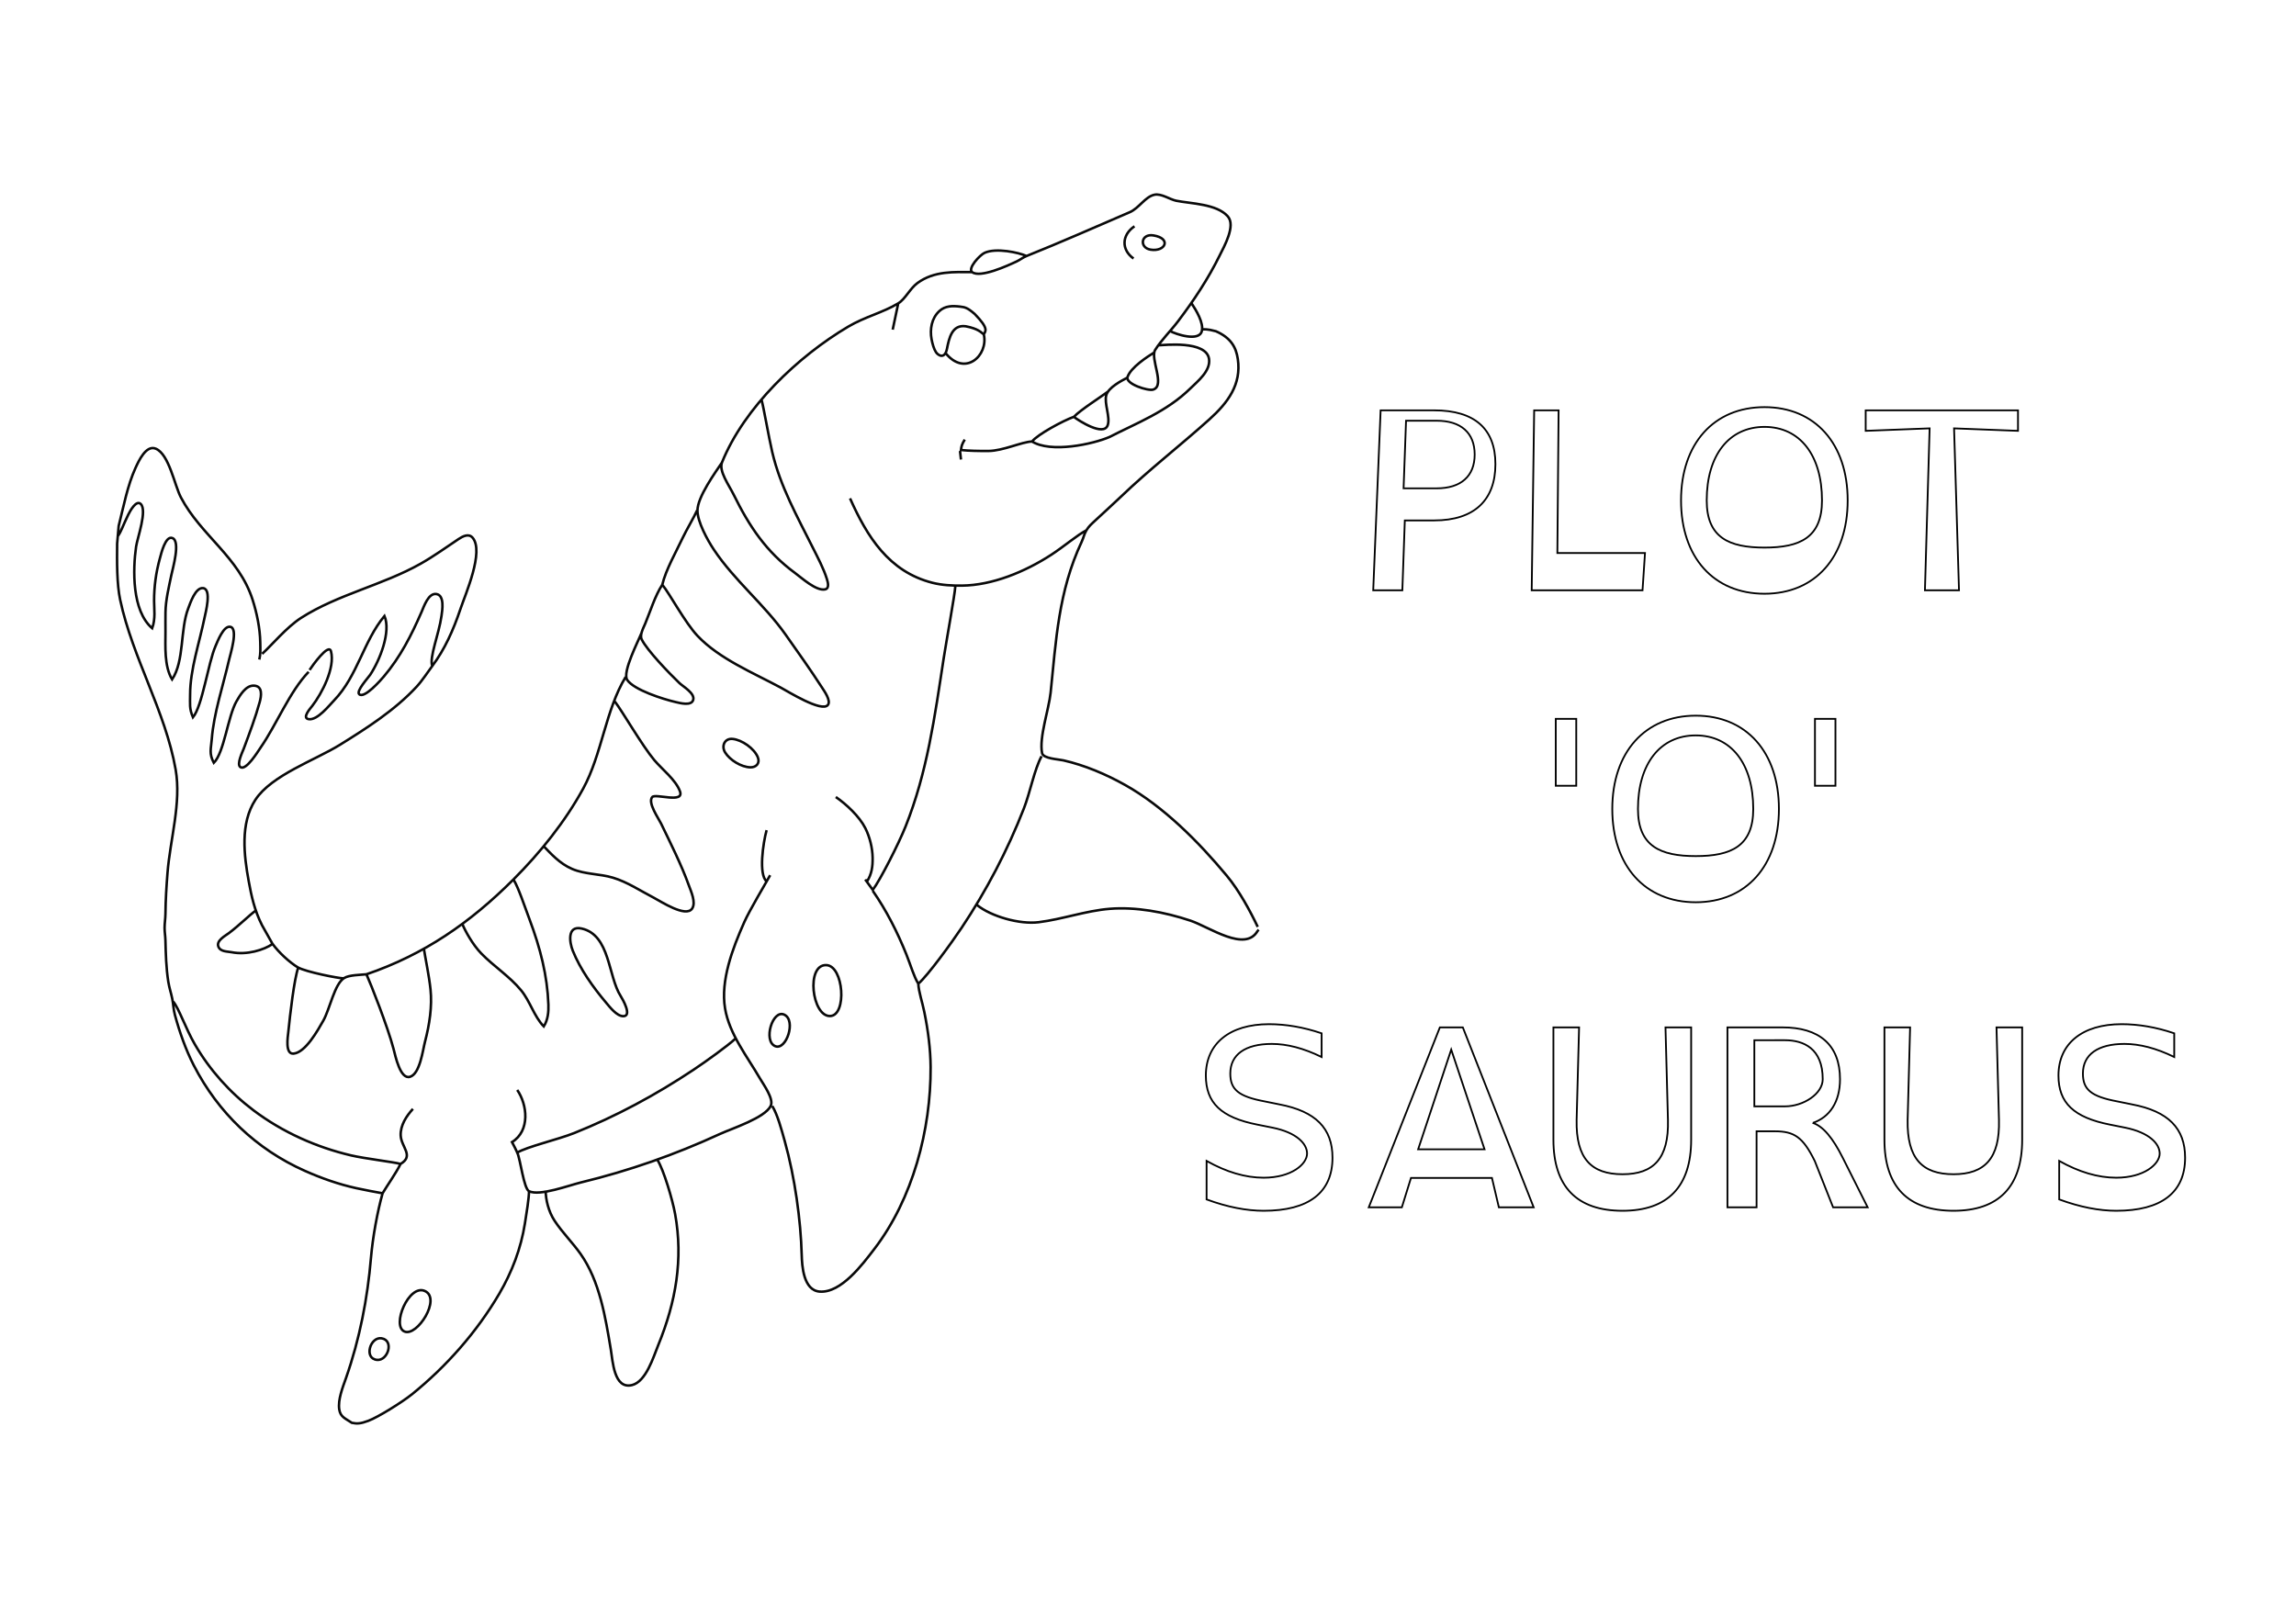 <?xml version="1.0" encoding="UTF-8" standalone="no"?>
<!-- Created with Inkscape (http://www.inkscape.org/) -->

<svg
   width="210mm"
   height="148mm"
   viewBox="0 0 793.701 559.37"
   version="1.1"
   id="svg1"
   xml:space="preserve"
   sodipodi:docname="logo.svg"
   inkscape:version="1.3.2 (091e20ef0f, 2023-11-25)"
   xmlns:inkscape="http://www.inkscape.org/namespaces/inkscape"
   xmlns:sodipodi="http://sodipodi.sourceforge.net/DTD/sodipodi-0.dtd"
   xmlns="http://www.w3.org/2000/svg"
   xmlns:svg="http://www.w3.org/2000/svg"><sodipodi:namedview
     id="namedview1"
     pagecolor="#ffffff"
     bordercolor="#000000"
     borderopacity="0.25"
     inkscape:showpageshadow="2"
     inkscape:pageopacity="0.0"
     inkscape:pagecheckerboard="0"
     inkscape:deskcolor="#d1d1d1"
     inkscape:document-units="mm"
     inkscape:zoom="1.2246383"
     inkscape:cx="129.83425"
     inkscape:cy="235.57976"
     inkscape:window-width="2556"
     inkscape:window-height="1383"
     inkscape:window-x="0"
     inkscape:window-y="0"
     inkscape:window-maximized="0"
     inkscape:current-layer="layer1" /><defs
     id="defs1" /><g
     inkscape:label="Layer 1"
     inkscape:groupmode="layer"
     id="layer1"><path
       id="path1"
       style="fill:none;stroke:#090909;stroke-width:0.863"
       d="m 398.973,121.888 c -2.233,1.371 -8.121,5.168 -9.196,8.455 -0.786,2.402 7.107,4.904 8.855,4.355 4.33,-1.36 -1.164,-10.767 0.721,-13.76 2.136,-3.391 5.426,-6.616 7.933,-9.925 5.365,-7.082 10.327,-14.55 14.304,-22.616 1.57,-3.184 5.691,-10.369 2.834,-13.602 -3.823,-4.325 -12.686,-4.362 -17.824,-5.392 -2.212,-0.444 -5.143,-2.587 -7.538,-2.073 -3.197,0.686 -5.324,4.66 -8.522,6.036 -11.957,5.145 -24.097,10.521 -35.671,15.144 -1.25,0.499 -2.177,1.281 -3.34,1.835 -3.248,1.547 -12.762,5.862 -15.478,3.733 -1.629,-1.277 2.642,-5.916 4.342,-6.679 3.974,-1.784 11.745,-0.106 14.401,1.086 M 392.177,78.236 c -4.445,3.015 -4.607,8.096 -0.328,11.144 m 6.883,-7.986 c -4.391,-0.716 -4.971,4.286 -0.98,4.922 5.107,0.814 7.32,-3.888 0.98,-4.922 m -62.734,12.679 c -6.034,0 -13.033,-0.513 -18.88,3.809 -2.565,1.896 -4.221,5.57 -6.627,7.008 -5.467,3.265 -11.515,4.63 -17.301,8.057 -17.307,10.251 -35.908,27.881 -43.596,46.905 -1.199,2.968 2.409,7.885 4.016,11.144 5.404,10.963 11.228,19.753 21.225,27.107 2.334,1.717 7.301,6.285 10.375,5.668 1.61,-0.323 0.961,-2.539 0.628,-3.604 -1.168,-3.734 -3.112,-7.325 -4.857,-10.816 -5.414,-10.828 -11.268,-21.216 -14.042,-33.105 -1.178,-5.047 -2.898,-15.139 -3.681,-18.025 m 148.593,-33.445 c 1.627,2.457 4.374,6.931 3.575,9.784 -1.01,3.61 -8.92,1.033 -11.032,-0.154 m -77.022,6.111 c -0.752,3.769 -3.027,2.433 -3.817,1.242 -0.702,-1.057 -1.235,-2.892 -1.533,-4.518 -0.616,-3.363 -0.018,-7.191 2.706,-9.699 2.025,-1.864 4.576,-1.84 7.139,-1.54 1.71,0.2 2.538,0.353 5.08,2.553 5.008,5.121 3.736,5.92 3.114,7.047 -0.936,-0.711 -1.921,-1.963 -6.192,-2.792 -4.762,-0.69 -5.777,4.099 -6.497,7.706 z m -16.861,-15.648 -1.916,9.094 m 126.191,206.494 c -2.637,-5.532 -6.397,-12.519 -10.704,-17.7 -9.734,-11.706 -21.861,-23.934 -35.183,-31.39 -6.583,-3.684 -13.89,-6.8 -21.305,-8.485 -1.744,-0.396 -6.987,-0.594 -7.364,-2.507 -1.076,-5.451 2.36,-15.126 2.957,-20.877 1.852,-17.84 2.679,-35.013 10.704,-52.115 0.791,-1.685 0.817,-2.632 1.682,-4.073 0.777,-1.295 1.707,-2.114 2.851,-3.182 2.963,-2.767 6.222,-5.672 9.164,-8.5 9.538,-9.169 20.572,-17.715 30.483,-26.641 6.386,-5.752 11.129,-12.064 9.83,-20.864 -0.605,-4.096 -2.406,-7.326 -7.571,-9.601 -3.221,-0.883 -4.038,-0.626 -4.753,-0.656 m -75.475,1.783 c 1.636,7.272 -6.569,14.807 -13.303,6.319 m 73.628,-2.59 c 1.839,-0.053 16.636,-1.76 17.53,4.746 0.567,4.126 -3.868,7.623 -6.441,10.153 -8.206,8.069 -18.691,12.021 -27.936,16.787 -5.529,2.42 -20.353,5.745 -26.975,1.482 m 33.122,-21.99 c -2.158,1.149 -6.513,3.381 -7.291,6.044 -0.813,2.782 1.456,7.688 0.483,10.421 -1.409,3.958 -9.936,-1.556 -11.719,-2.905 2.525,-2.546 9.226,-6.774 11.85,-8.749 m -11.85,8.749 c -3.571,1.276 -12.542,6.069 -14.422,8.522 -3.502,0.1 -10.076,3.25 -15.077,3.276 -3.676,0.019 -6.818,-0.057 -9.505,-0.327 0.14,-1.239 0.303,-1.993 1.311,-3.605 M 89.646,228.026 c 0.455,-2.067 0.366,-3.307 0.322,-5.9 -0.085,-4.922 -1.165,-10.104 -2.643,-14.75 -4.694,-14.752 -17.914,-22.28 -24.788,-35.399 -2.216,-4.229 -4.06,-14.815 -8.626,-16.828 -3.404,-1.5 -6.004,4.297 -7.085,6.667 -2.735,5.994 -4.06,13.135 -5.798,19.994 l -0.536,6.145 c -0.068,6.126 -0.121,13.962 1.047,19.421 4.324,20.214 15.644,38.528 19.175,58.671 2.017,11.507 -1.896,24.152 -2.809,35.727 -0.383,4.862 -0.665,9.328 -0.712,14.094 -0.018,1.837 -0.301,3.255 -0.301,4.917 0,1.47 0.25,2.692 0.291,4.261 0.125,4.776 0.228,9.491 1.002,14.422 0.328,2.088 0.976,3.893 1.374,5.9 0.379,1.911 0.371,3.565 0.915,5.572 1.573,5.808 3.735,11.996 6.502,17.372 8.416,16.35 21.57,28.999 38.401,36.49 5.729,2.55 11.595,4.611 17.7,5.972 3.103,0.692 6.568,1.306 9.178,1.787 -1.787,6.265 -3.409,15.21 -4.014,22.288 -1.201,14.04 -3.869,28.009 -8.648,41.627 -1.105,3.149 -2.832,7.422 -2.32,10.816 0.395,2.616 2.069,3.082 4.36,4.63 1.8,0.373 3.026,0.302 5.706,-0.701 3.384,-1.266 11.684,-6.439 15.077,-9.176 11.855,-9.563 22.439,-21.555 30.164,-34.74 4.413,-7.532 7.493,-15.653 8.865,-24.255 0.576,-3.609 1.424,-8.81 1.424,-11.197 M 331.867,155.917 l 0.328,2.95 m -82.595,1.008 c -2.178,3.266 -8.565,11.988 -8.497,16.716 0.055,3.856 3.382,10.009 5.654,13.413 7.211,10.805 17.428,18.917 24.88,29.499 4.172,5.925 8.475,11.949 12.402,18.027 0.861,1.332 3.34,4.735 2.135,6.218 -2.121,2.61 -13.89,-4.733 -16.254,-6.006 -9.542,-5.136 -21.274,-9.949 -28.805,-17.915 -4.235,-4.48 -9.64,-14.58 -12.167,-17.697 -2.529,3.922 -4.087,9.082 -5.89,13.439 -0.713,1.723 -1.997,3.943 -1.211,5.536 1.821,3.691 9.422,11.615 13.023,15.052 1.337,1.276 5.433,3.543 4.757,5.837 -0.639,2.168 -4.611,1.068 -6.09,0.726 -4.449,-1.028 -14.401,-4.215 -16.719,-7.641 -1.793,-2.649 3.862,-13.457 4.967,-16.312 m 72.062,-46.463 c 5.862,13.13 13.375,25.358 28.516,29.189 3.314,0.839 6.89,1.004 10.161,0.971 10.553,-0.107 21.87,-4.821 30.81,-10.616 4.409,-2.858 9.225,-6.988 12.232,-8.513 M 106.69,232.287 c -6.578,6.818 -11.084,18.249 -16.634,26.222 -0.887,1.274 -4.959,8.011 -6.94,6.718 -1.425,-0.931 0.714,-5.243 1.143,-6.39 1.951,-5.222 4.036,-10.729 5.504,-16.061 0.561,-2.038 1.2,-5.689 -2.09,-5.73 -2.734,-0.034 -4.727,3.34 -5.911,5.403 -3,5.227 -4.26,17.723 -7.849,21.305 -1.713,-3.292 -0.971,-4.843 -0.709,-8.194 0.708,-9.03 3.959,-18.617 6.003,-27.533 0.429,-1.869 3.221,-10.675 0.436,-11.306 -2.369,-0.537 -4.473,5.119 -5.167,6.718 -2.53,5.831 -4.504,20.597 -7.774,24.583 -1.305,-3.103 -0.983,-4.579 -0.983,-7.866 4.4e-4,-8.646 3.167,-17.763 4.979,-26.549 0.369,-1.792 2.556,-9.92 -0.486,-10.267 -2.652,-0.303 -4.427,5.136 -5.139,6.989 -2.855,7.438 -1.294,18.116 -5.581,24.583 -2.781,-4.62 -2.294,-11.614 -2.294,-16.388 0,-2.747 -0.034,-4.461 0.006,-6.883 0.07,-4.22 1.141,-8.528 2.023,-12.783 0.489,-2.362 3.235,-11.678 0.389,-12.825 -2.431,-0.98 -3.92,5.478 -4.323,6.925 -1.416,5.085 -2.027,9.913 -2.027,14.75 0,2.933 0.535,6.171 -0.656,9.505 -7.076,-6.04 -6.683,-20.397 -5.571,-28.188 0.431,-3.019 3.922,-12.54 1.604,-14.79 -1.534,-1.49 -3.704,2.468 -4.277,3.646 -1.942,3.994 -2.35,5.589 -3.558,7.393 m 200.186,-8.857 c -0.993,2.259 -3.807,7.016 -4.893,9.33 -2.328,4.958 -5.915,11.184 -7.151,16.388 m 101.281,0.656 c -0.128,2.639 -3.175,19.333 -4.079,25.238 -3.005,19.612 -5.613,38.978 -13.097,57.687 -2.445,6.114 -8.716,18.416 -11.339,21.961 l -2.622,-3.605 M 149.429,230.263 c -1.09,-2.99 2.29,-10.937 3.193,-17.314 0.278,-1.962 1.125,-7.078 -1.738,-7.567 -2.786,-0.476 -4.354,4.348 -5.186,6.256 -3.51,8.046 -7.326,15.548 -13.039,22.288 -0.939,1.108 -6.721,7.765 -8.494,6.087 -1.132,-1.071 3.172,-5.764 3.82,-6.742 3.322,-5.016 7.232,-14.837 4.927,-20.322 -7.269,8.743 -9.303,20.749 -17.394,29.171 -1.802,1.876 -5.791,6.938 -8.763,6.527 -2.537,-0.351 0.56,-3.776 1.168,-4.56 3.372,-4.35 7.99,-13.266 6.494,-18.913 -0.792,-2.987 -6.562,5.152 -7.399,6.457 m 109.248,2.437 c -6.872,11.273 -8.232,26.773 -14.641,38.534 -6.235,11.442 -14.876,22.204 -24.137,31.466 -14.914,14.914 -30.824,25.952 -50.804,32.777 1.523,3.411 7.312,18.049 9.341,25.73 0.691,2.618 2.348,10.719 5.71,9.711 3.459,-1.037 4.403,-9.157 5.193,-12.169 1.568,-5.978 2.497,-12.188 1.897,-18.027 -0.491,-4.779 -1.826,-10.973 -2.28,-13.995 m 65.996,-85.557 c 2.52,3.251 9.46,15.277 13.619,20.232 2.736,3.26 7.424,6.805 8.89,10.799 1.596,4.347 -8.453,0.679 -9.582,1.999 -1.661,1.942 2.202,7.392 3.056,9.162 3.246,6.729 7.007,14.187 9.574,21.305 0.763,2.115 2.55,5.944 1.188,8.056 -2.145,3.329 -10.926,-2.502 -13.289,-3.721 -4.633,-2.391 -9.06,-5.401 -14.094,-6.92 -4.605,-1.389 -9.598,-1.109 -14.094,-3.019 -4.351,-1.848 -7.477,-5.413 -9.833,-7.835 m 65.227,-37.129 c -2.705,-0.239 -3.914,2.454 -2.539,4.673 1.634,2.637 5.591,5.099 8.762,5.154 2.005,0.035 3.379,-1.438 2.535,-3.51 -1.243,-3.048 -5.533,-6.034 -8.757,-6.318 m 106.851,5.99 c -2.529,4.703 -3.952,12.524 -6.099,18.027 -5.688,14.58 -13.018,28.526 -21.543,41.299 -3.383,5.069 -11.629,16.445 -14.968,19.338 -1.562,-2.562 -2.588,-6.311 -4.13,-10.161 -3.043,-7.597 -6.922,-15.255 -11.603,-21.961 M 288.93,275.553 c 3.563,2.448 8.141,6.66 10.225,10.816 1.51,3.011 2.449,6.8 2.5,10.161 0.048,3.122 -0.304,5.596 -1.909,8.194 m -34.743,-17.7 c -1.233,4.473 -2.814,15.348 0,17.7 m -87.441,-0.537 c 1.648,2.664 3.725,8.967 5.479,13.648 3.752,10.01 6.163,19.415 6.533,29.499 0.087,2.379 -0.115,5.205 -1.597,7.539 -3.347,-3.447 -4.716,-8.666 -7.817,-12.455 -3.966,-4.846 -9.439,-8.289 -13.803,-12.783 -2.937,-3.024 -5.562,-7.788 -6.478,-10.057 M 266.235,302.593 c -1.551,2.837 -7.066,11.988 -8.95,16.225 -4.094,9.211 -8.239,20.208 -6.645,29.827 1.466,8.852 7.674,16.633 12.093,24.255 1.184,2.042 4.835,7.009 3.708,9.421 -1.94,4.155 -13.458,7.846 -17.499,9.705 -15.637,7.194 -31.415,12.738 -48.182,16.802 -4.122,0.999 -14.099,4.76 -17.845,3.037 -1.87,-0.86 -2.985,-11.021 -4.114,-13.37 3.369,-2.036 14.205,-4.564 19.665,-6.746 14.501,-5.796 28.315,-13.252 41.299,-21.908 4.497,-2.998 11.786,-8.268 14.422,-10.707 m 83.581,-46.215 c 4.831,3.91 14.644,6.749 21.305,5.919 8.2,-1.022 16.352,-3.977 24.583,-4.632 8.96,-0.713 18.877,1.094 27.86,4.089 6.546,2.183 19.013,11.143 23.272,3.473 M 88.335,314.885 c -2.187,1.554 -5.594,5.012 -9.184,7.708 -1.302,0.978 -4.474,2.614 -3.661,4.688 0.718,1.831 3.138,1.647 4.651,1.947 5.175,1.026 11.113,-0.794 14.094,-2.871 2.225,3.035 5.749,6.272 8.85,8.194 -1.393,4.027 -2.775,15.879 -3.424,22.288 -0.153,1.512 -1.217,7.734 1.841,7.433 4.128,-0.407 8.37,-8.077 10.242,-11.366 2.313,-4.065 3.859,-12.731 7.264,-14.783 1.766,-1.064 5.44,-1.044 7.676,-1.278 m 74.404,-15.812 c -5.073,-1.151 -4.25,4.756 -3.103,7.617 2.606,6.501 7.055,12.699 11.552,18.027 1.297,1.537 3.655,4.626 5.892,4.655 3.219,0.04 -0.219,-5.945 -0.865,-6.948 -4.402,-6.843 -3.625,-21.116 -13.476,-23.35 m 234.027,0.406 -0.328,0.328 m -340.57,4.587 -3.635,-6.459 c -2.629,-5.218 -3.675,-10.139 -4.597,-15.172 -1.637,-8.933 -3.018,-20.049 2.286,-28.185 5.556,-8.523 20.684,-13.733 29.236,-19.035 9.253,-5.737 18.952,-11.939 26.446,-20.011 2.065,-2.224 3.736,-4.908 5.436,-7.172 4.358,-5.801 7.347,-12.54 9.743,-19.666 1.79,-5.322 8.298,-19.983 4.247,-24.741 -1.368,-1.606 -3.466,-0.471 -4.901,0.487 -4.311,2.879 -8.554,5.948 -13.111,8.516 -13.163,7.421 -28.625,10.591 -41.299,18.72 -4.968,3.186 -10.294,9.586 -13.439,12.423 M 285.651,333.673 c -7.103,-0.278 -4.998,17.78 1.305,17.609 5.899,-0.16 4.726,-17.374 -1.305,-17.609 m -166.832,4.578 c -1.842,-0.003 -12.932,-2.195 -15.781,-3.757 m 214.407,5.63 c 0.164,2.939 1.326,6.052 2.096,9.833 1.29,6.342 2.131,12.763 2.164,19.011 0.113,21.602 -6.141,45.523 -19.524,62.932 -3.968,5.162 -11.405,15.215 -18.823,14.65 -5.639,-0.429 -6.111,-8.866 -6.216,-12.684 -0.329,-12.005 -2.359,-26.825 -5.867,-39.332 -1.118,-3.985 -2.463,-9.105 -4.306,-12.127 m -134.713,30.155 c 1.697,-2.853 4.534,-6.804 6.228,-10.161 -2.371,-0.642 -12.444,-1.847 -17.044,-2.92 -12.085,-2.819 -23.82,-8.077 -33.76,-15.567 -8.191,-6.172 -15.152,-13.939 -20.306,-22.812 -3.15,-5.422 -5.617,-12.671 -7.49,-14.809 m 211.248,4.523 c -4.078,-1.953 -7.411,9.169 -3.128,10.888 3.792,1.521 7.315,-8.882 3.128,-10.888 m -92.333,26.019 c 3.487,5.041 4.567,14.086 -1.803,18.027 0.832,1.54 1.167,2.249 1.803,3.605 m -36.055,-15.077 c -2.229,2.448 -4.379,5.651 -4.233,9.178 0.167,4.027 4.735,7.035 -0.028,9.833 m 88.825,-1.311 c 2.139,3.443 5.167,13.643 6.081,18.683 2.828,15.596 0.249,30.393 -5.823,45.232 -1.683,4.113 -4.218,12.698 -9.108,13.873 -6.228,1.497 -6.639,-8.321 -7.293,-12.234 -1.869,-11.192 -3.856,-23.761 -10.459,-33.105 -2.778,-3.931 -6.346,-7.465 -8.987,-11.472 -2.149,-3.26 -3.082,-7.362 -3.088,-10.489 m -41.721,34.784 c -5.571,-2.581 -11.698,12.082 -7.057,14.001 4.365,1.804 12.743,-11.367 7.057,-14.001 m -14.998,16.34 c -3.905,-0.633 -6.245,6.942 -1.615,7.454 3.793,0.419 6.058,-6.733 1.615,-7.454" /><g
       id="text1"
       style="font-weight:bold;font-size:16px;font-family:'Comic Relief';-inkscape-font-specification:'Comic Relief Bold';text-align:end;text-anchor:end;fill:none;stroke:#000000;stroke-width:0.609"
       aria-label="PLOT&#10;'O'&#10;SAURUS"><path
         style="font-weight:normal;font-size:85.333px;font-family:'OpenDyslexicAlt Nerd Font';-inkscape-font-specification:'OpenDyslexicAlt Nerd Font, Normal';text-align:center;text-anchor:middle"
         d="m 484.775,204.08 h -10.069 l 2.56,-62.208 h 18.517 c 13.995,0 21.163,6.4 21.163,18.603 0,12.288 -7.168,19.456 -21.163,19.456 h -10.155 z m 1.28,-58.624 -0.853,23.381 h 11.435 c 8.363,0 13.141,-4.181 13.141,-11.691 0,-7.509 -4.779,-11.691 -13.141,-11.691 z m 81.749,58.624 h -38.315 l 0.853,-62.208 h 8.448 l -0.427,49.323 h 30.293 z m 42.155,-63.317 c 17.493,0 28.757,12.629 28.757,32.256 0,19.627 -11.264,32.256 -28.757,32.256 -17.493,0 -28.843,-12.544 -28.843,-32.256 0,-19.627 11.349,-32.256 28.843,-32.256 z m 0,6.827 c -12.203,0 -19.968,9.728 -19.968,25.429 0,12.885 7.765,16.299 19.968,16.299 12.203,0 19.883,-3.413 19.883,-16.299 0,-15.701 -7.68,-25.429 -19.883,-25.429 z m 57.088,0.512 -22.101,0.853 v -7.083 h 52.651 v 7.083 l -22.101,-0.853 1.707,55.979 h -11.776 z"
         id="path3" /><path
         style="font-weight:normal;font-size:85.333px;font-family:'OpenDyslexicAlt Nerd Font';-inkscape-font-specification:'OpenDyslexicAlt Nerd Font, Normal';text-align:center;text-anchor:middle"
         d="m 537.809,271.664 v -23.125 h 7.083 v 23.125 z m 48.384,-24.235 c 17.493,0 28.757,12.629 28.757,32.256 0,19.627 -11.264,32.256 -28.757,32.256 -17.493,0 -28.843,-12.544 -28.843,-32.256 0,-19.627 11.349,-32.256 28.843,-32.256 z m 0,6.827 c -12.203,0 -19.968,9.728 -19.968,25.429 0,12.885 7.765,16.299 19.968,16.299 12.203,0 19.883,-3.413 19.883,-16.299 0,-15.701 -7.68,-25.429 -19.883,-25.429 z m 41.216,17.408 v -23.125 h 7.083 v 23.125 z"
         id="path4" /><path
         style="font-weight:normal;font-size:85.333px;font-family:'OpenDyslexicAlt Nerd Font';-inkscape-font-specification:'OpenDyslexicAlt Nerd Font, Normal';text-align:center;text-anchor:middle"
         d="m 456.871,365.445 c -6.315,-3.072 -11.947,-4.523 -17.237,-4.523 -9.131,0 -14.336,3.669 -14.336,10.24 0,5.461 2.731,7.936 11.947,9.643 l 5.035,1.024 c 12.544,2.389 18.347,8.277 18.347,18.432 0,12.032 -8.192,18.347 -23.808,18.347 -5.888,0 -12.544,-1.28 -19.712,-3.925 v -13.312 c 6.827,3.84 13.397,5.803 19.712,5.803 9.643,0 15.019,-4.693 15.019,-8.363 0,-3.328 -3.499,-7.253 -12.032,-8.96 l -5.12,-1.024 c -12.544,-2.475 -17.835,-7.509 -17.835,-16.981 0,-11.008 8.192,-17.749 21.845,-17.749 5.803,0 11.861,1.024 18.176,3.157 z m 27.733,51.968 h -11.435 l 24.576,-62.208 h 7.936 l 24.491,62.208 h -12.032 l -2.389,-10.155 h -27.989 z m 5.632,-20.053 h 22.955 l -11.52,-34.475 z m 46.763,-42.155 h 8.875 l -0.853,32 c -0.256,13.312 5.035,18.773 15.872,18.773 10.752,0 16.043,-5.461 15.701,-18.773 L 575.74,355.205 h 8.875 v 38.827 c 0,16.213 -8.107,24.576 -23.723,24.576 -15.787,0 -23.893,-8.363 -23.893,-24.576 z m 89.685,33.024 c 3.584,1.195 6.912,5.205 10.411,12.203 l 8.533,16.981 h -11.947 l -6.315,-15.957 c -4.096,-8.363 -7.168,-10.325 -13.824,-10.325 h -6.315 v 26.283 h -10.069 v -62.208 h 19.029 c 12.544,0 19.883,5.888 19.883,17.92 0,7.851 -3.584,13.141 -9.387,15.104 z m -20.224,-28.587 v 22.869 h 10.581 c 6.4,0 13.056,-4.352 13.056,-9.387 0,-10.667 -6.656,-13.483 -13.056,-13.483 z m 44.971,-4.437 h 8.875 l -0.853,32 c -0.256,13.312 5.035,18.773 15.872,18.773 10.752,0 16.043,-5.461 15.701,-18.773 l -0.853,-32 h 8.875 v 38.827 c 0,16.213 -8.107,24.576 -23.723,24.576 -15.787,0 -23.893,-8.363 -23.893,-24.576 z m 100.181,10.24 c -6.315,-3.072 -11.947,-4.523 -17.237,-4.523 -9.131,0 -14.336,3.669 -14.336,10.24 0,5.461 2.731,7.936 11.947,9.643 l 5.035,1.024 c 12.544,2.389 18.347,8.277 18.347,18.432 0,12.032 -8.192,18.347 -23.808,18.347 -5.888,0 -12.544,-1.28 -19.712,-3.925 v -13.312 c 6.827,3.84 13.397,5.803 19.712,5.803 9.643,0 15.019,-4.693 15.019,-8.363 0,-3.328 -3.499,-7.253 -12.032,-8.96 l -5.12,-1.024 c -12.544,-2.475 -17.835,-7.509 -17.835,-16.981 0,-11.008 8.192,-17.749 21.845,-17.749 5.803,0 11.861,1.024 18.176,3.157 z"
         id="path5" /></g></g></svg>
